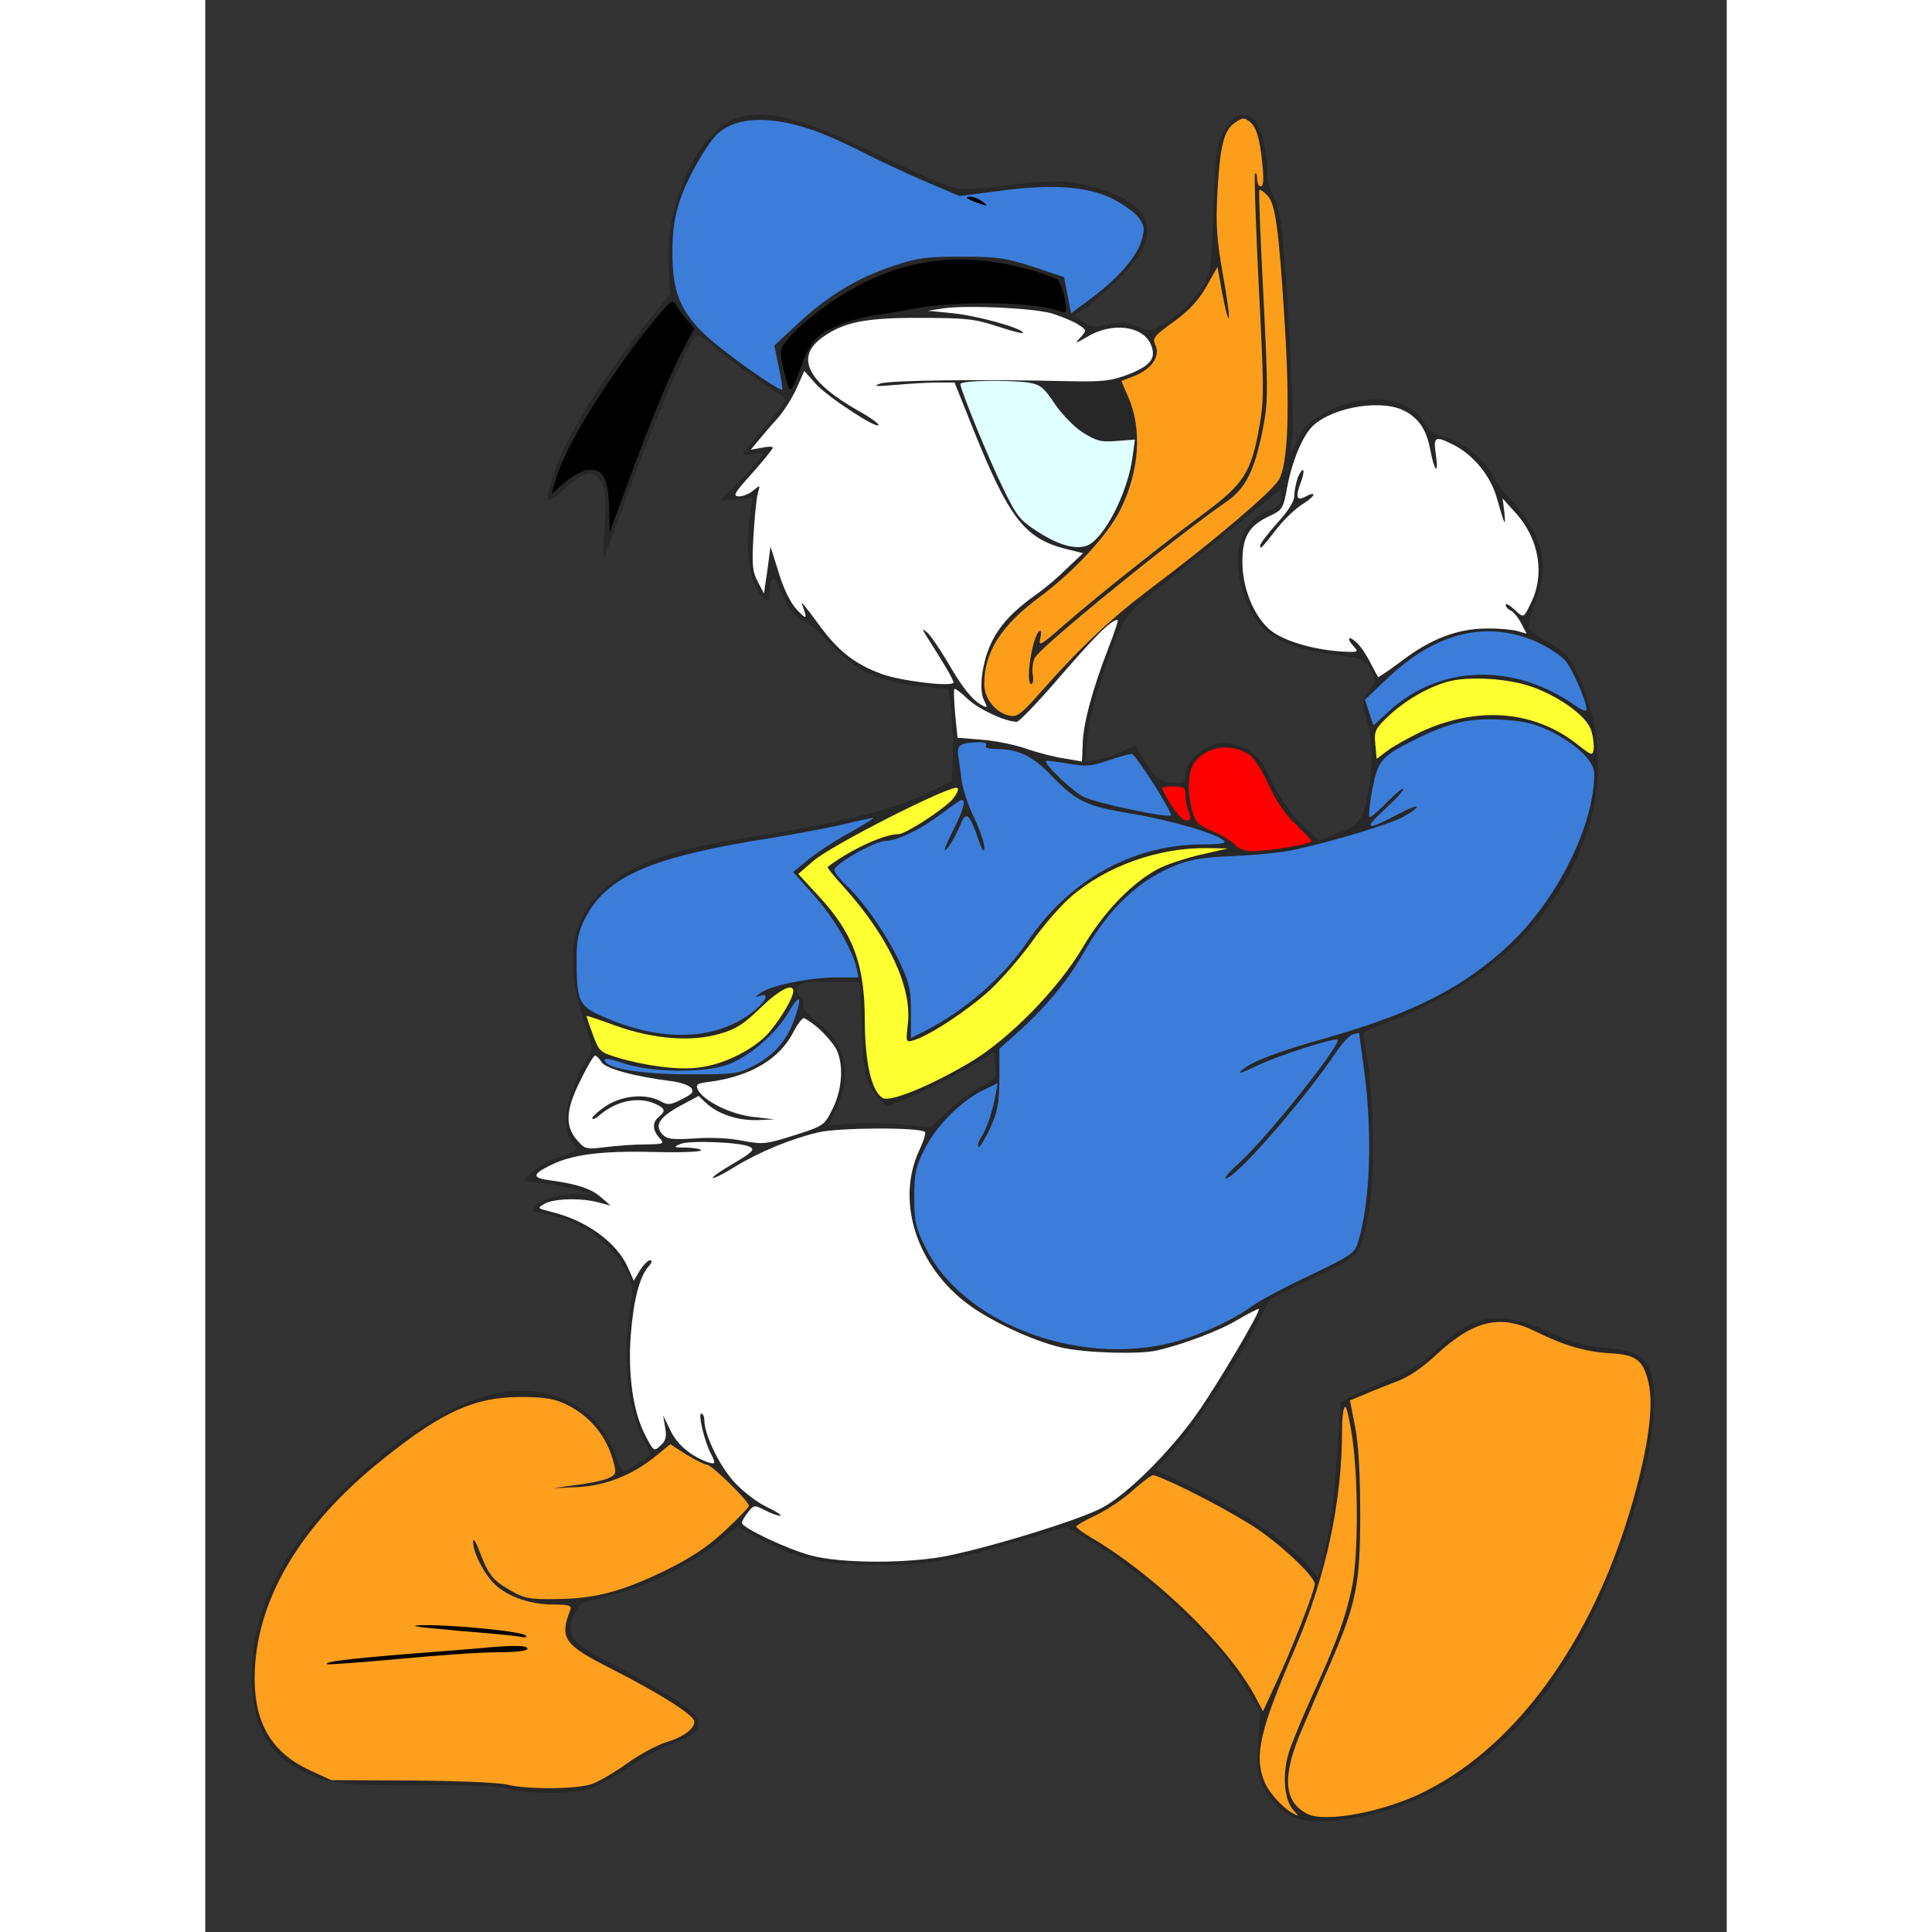 <?xml version="1.0" encoding="UTF-8"?>
<!DOCTYPE svg PUBLIC "-//W3C//DTD SVG 1.1//EN" "http://www.w3.org/Graphics/SVG/1.1/DTD/svg11.dtd">
<!-- Creator: CorelDRAW X5 -->
<svg xmlns="http://www.w3.org/2000/svg" xml:space="preserve" height="500px" width="500px" style="shape-rendering:geometricPrecision; text-rendering:geometricPrecision; image-rendering:optimizeQuality; fill-rule:evenodd; clip-rule:evenodd"
viewBox="0 0 12764 16208"
 xmlns:xlink="http://www.w3.org/1999/xlink"
 version="1.0">
 <rect x="0" y="0" width="12764" height="16208" fill="#333333" stroke="none"/>
 <defs>
  <style type="text/css">
   <![CDATA[
    .fil3 {fill:black}
    .fil0 {fill:rgb(39, 39, 39)}
    .fil1 {fill:#3C7DD9}
    .fil5 {fill:lightcyan}
    .fil2 {fill:#FC9E1A}
    .fil6 {fill:#FDFF30}
    .fil7 {fill:#FE0000}
    .fil8 {fill:#FE9F1D}
    .fil4 {fill:white}
   ]]>
  </style>
 </defs>
 <g id="Layer_x0020_1">
  <path class="fil0" d="M4453 995c-312,92 -603,729 -566,1241l14 229 -172 214c-397,492 -689,958 -798,1273 -94,275 -80,297 89,146 166,-149 232,-163 300,-57 40,60 46,117 31,360 -11,157 -14,283 -9,277 6,-6 71,-180 146,-383 263,-726 526,-1347 621,-1467 23,-26 57,-9 149,74 66,60 223,177 346,263 126,83 240,160 255,174 14,14 -40,100 -129,203 -260,300 -255,292 -146,269 49,-11 92,-11 92,0 0,14 -80,106 -177,206l-180 183 137 -11 137 -9 -20 114c-51,306 -6,615 103,715 54,51 57,49 57,-31 0,-143 43,-166 83,-46 54,146 134,255 209,280 34,9 126,89 203,174 226,246 435,343 821,377l186 17 23 172c11,94 17,269 14,386l-9 214 -214 106c-257,129 -752,252 -1401,352 -755,117 -1061,223 -1313,458 -277,260 -326,592 -157,1098 74,229 77,240 29,315 -177,269 -232,589 -123,712 49,54 46,57 -117,114 -92,34 -197,94 -232,132l-66 69 169 20c92,11 223,37 295,60 117,34 120,37 29,29 -134,-14 -329,34 -386,97 -43,49 -40,51 77,71 275,46 529,220 669,460 69,117 71,134 43,323 -66,426 -20,881 117,1121 34,63 57,114 49,120 -71,57 -197,134 -217,134 -11,0 -49,-66 -77,-146 -143,-403 -563,-609 -1029,-500 -260,63 -581,232 -875,469 -775,618 -1141,1227 -1144,1899 0,369 114,612 357,755 243,143 375,160 1052,157 397,-3 663,6 744,29 166,46 552,46 692,-3 63,-20 209,-103 326,-180 117,-80 277,-166 357,-194 377,-140 297,-252 -446,-638 -403,-209 -452,-263 -383,-432 23,-54 60,-106 80,-112 403,-109 532,-152 723,-246 126,-63 306,-177 400,-252l172 -140 172 94c320,174 549,226 1001,226 446,0 641,-34 1227,-212l363 -109 160 97c558,335 1104,844 1353,1267l112 186 -17 257c-14,226 -9,275 43,372 117,234 277,315 569,289 921,-83 1673,-675 2196,-1727 286,-575 506,-1324 512,-1750 6,-389 -69,-469 -440,-495 -137,-9 -255,-43 -446,-132 -409,-183 -635,-149 -927,140 -129,126 -217,183 -392,255 -123,49 -269,114 -323,143l-100 54 -31 452c-31,426 -60,641 -129,907l-29 109 -114 -129c-152,-172 -566,-446 -944,-626l-306 -146 143 -157c183,-203 483,-655 675,-1007l146 -272 357 -172c395,-186 392,-180 460,-512 66,-317 51,-1101 -31,-1481 -11,-57 -3,-83 37,-94 789,-275 1341,-698 1664,-1273 312,-555 343,-1161 89,-1704 -71,-152 -103,-189 -237,-266 -89,-49 -166,-106 -172,-126 -9,-23 17,-120 57,-220 123,-300 57,-569 -206,-852 -66,-71 -143,-172 -166,-223 -66,-126 -240,-263 -386,-303 -89,-23 -137,-57 -177,-126 -112,-189 -412,-249 -701,-140 -203,77 -286,143 -357,280l-63 123 17 -172c14,-180 -54,-1444 -97,-1753 -14,-100 -46,-212 -69,-249 -26,-40 -46,-120 -46,-183 0,-177 -54,-392 -114,-446 -92,-83 -194,-34 -263,123 -51,114 -63,214 -77,649 -14,463 -23,526 -80,615 -74,123 -217,260 -346,337 -92,54 -103,54 -212,11 -89,-34 -143,-40 -252,-17 -120,26 -149,23 -206,-23l-66 -54 71 -49c140,-97 332,-275 423,-395 246,-312 92,-543 -438,-655 -172,-34 -243,-34 -615,9 -486,54 -360,86 -1144,-283 -626,-295 -875,-355 -1138,-280l0 0zm4570 3180c0,54 -26,80 -114,114 -212,83 -300,343 -214,641 103,360 286,498 755,558 260,34 275,40 326,129 51,92 51,92 -11,177 -57,77 -60,100 -34,194 60,206 69,346 40,566 -46,312 -74,360 -266,435l-160 66 -146 -140c-92,-89 -180,-214 -249,-355 -92,-192 -120,-226 -232,-280 -92,-46 -152,-54 -229,-40 -129,23 -266,154 -266,255 0,57 -14,74 -63,74 -134,0 -194,-37 -269,-169 -43,-71 -80,-134 -86,-140 -3,-6 -49,11 -103,40 -51,29 -143,60 -206,71l-112 20 14 -192c9,-106 60,-317 117,-489 174,-518 197,-552 469,-766 134,-106 420,-335 635,-512 214,-174 392,-320 397,-320 3,-3 6,29 6,63l0 0zm-3517 4452c17,392 34,466 149,592l57 63 140 -54c166,-66 549,-260 672,-343l92 -60 11 114c9,109 6,114 -114,172 -69,34 -194,126 -277,206l-152 143 -240 -26c-129,-14 -323,-17 -426,-9l-189 17 69 -152c132,-283 74,-535 -166,-718 -80,-60 -123,-114 -117,-146 6,-29 -6,-60 -23,-71 -51,-31 -31,-94 37,-109 34,-9 154,-11 263,-9l200 3 14 386 0 0z"/>
  <path class="fil1" d="M5067 1081c97,31 289,114 429,186 137,71 383,186 543,255l289 123 326 -43c449,-60 749,-40 958,66 92,46 189,117 220,160 49,69 51,92 23,189 -43,140 -189,309 -412,478l-180 134 -29 -152 -29 -152 -257 -86c-229,-74 -297,-86 -601,-86 -295,0 -375,11 -572,77 -303,100 -549,249 -798,480l-203 189 37 180c20,97 34,183 29,189 -20,20 -466,-295 -626,-440 -226,-209 -295,-372 -295,-706 0,-189 17,-306 66,-449 63,-192 237,-489 326,-563 157,-129 423,-137 755,-29l0 0z"/>
  <path class="fil2" d="M8754 1015c60,40 92,137 112,343 17,146 11,206 -11,206 -17,0 -31,-29 -31,-63 0,-34 -6,-54 -17,-46 -9,9 6,432 31,941 43,838 46,952 6,1178 -69,389 -129,483 -463,732 -363,269 -909,703 -1184,944 -189,166 -209,177 -192,106 11,-46 9,-71 -6,-63 -60,37 -123,446 -69,446 14,0 20,-37 11,-83 -6,-46 3,-109 20,-140 51,-94 1167,-1004 1610,-1310 157,-109 232,-260 300,-601 46,-232 46,-309 6,-1124 -26,-480 -40,-881 -34,-886 6,-9 34,11 66,43 69,69 97,277 146,1061 46,735 29,1195 -49,1327 -60,100 -543,512 -1084,918 -329,249 -583,489 -907,855 -163,186 -203,217 -263,206 -120,-23 -217,-143 -217,-266 0,-266 140,-489 455,-723 297,-220 581,-526 689,-744 157,-317 183,-675 63,-944l-57 -132 112 -43c143,-57 217,-166 174,-257 -26,-60 -14,-77 154,-197 129,-94 206,-177 275,-297l92 -163 40 223c23,120 46,214 54,206 9,-6 -14,-172 -49,-366 -51,-289 -60,-412 -46,-681 20,-386 54,-526 140,-586 69,-49 80,-51 123,-20l0 0z"/>
  <path class="fil3" d="M6878 2253c123,31 246,74 269,92 23,20 51,92 63,160 17,114 14,126 -29,109 -214,-83 -872,-94 -1247,-23 -86,17 -240,43 -340,57 -103,17 -252,63 -332,103 -154,74 -194,129 -289,392 -26,74 -57,132 -69,123 -9,-6 -34,-83 -54,-172 -34,-149 -31,-163 31,-240 114,-149 429,-380 672,-495 412,-200 849,-234 1324,-106l0 0z"/>
  <path class="fil3" d="M4038 2680l63 77 -97 183c-109,206 -272,603 -475,1155l-137 372 -3 -177c0,-197 -34,-317 -100,-340 -71,-29 -177,11 -283,106l-100 86 31 -109c74,-269 395,-795 775,-1278 177,-220 206,-249 234,-203 14,29 57,86 92,129l0 0z"/>
  <path class="fil4" d="M7115 2634c74,23 169,63 209,89 71,46 71,49 20,106 -51,57 -51,57 49,0 214,-132 480,-97 543,69 43,109 -9,172 -192,243 -143,54 -209,63 -495,57 -729,-17 -1504,-9 -1587,20 -66,23 -37,26 129,11 117,-11 277,-20 355,-20l140 0 160 400c297,738 429,907 769,995l149 37 -137 129c-74,74 -186,169 -249,212 -197,140 -303,252 -377,397 -83,166 -117,409 -66,500 29,57 29,63 -20,37 -83,-46 -163,-146 -292,-369 -69,-114 -143,-223 -169,-243 -43,-34 -43,-31 -3,34 140,217 226,366 226,386 0,43 -446,-11 -606,-71 -232,-86 -372,-200 -540,-435 -83,-114 -140,-183 -126,-152 49,134 43,137 -40,51 -54,-57 -112,-172 -154,-312l-69 -220 -26 197 -29 197 -51 -97c-46,-86 -51,-143 -37,-386 9,-160 26,-320 37,-360 20,-69 20,-69 -37,-23 -31,29 -86,51 -120,51 -57,0 -43,-26 109,-194 97,-109 174,-206 174,-214 0,-11 -43,-11 -92,0l-94 17 57 -69c31,-37 103,-123 163,-189 57,-63 132,-183 166,-260l63 -143 100 112c100,109 523,386 523,340 0,-11 -74,-66 -163,-114 -438,-249 -540,-455 -303,-623 177,-126 366,-163 824,-160 383,0 452,9 649,74 123,40 214,63 206,49 -26,-43 -392,-143 -598,-163l-200 -20 129 -20c197,-29 769,-3 924,46l0 0zm460 2808c-132,340 -212,635 -214,804l-6 143 -146 -26c-83,-11 -226,-49 -317,-80 -94,-34 -263,-69 -375,-77l-206 -17 -20 -197c-9,-112 -14,-206 -6,-212 6,-6 57,31 114,86 92,86 315,189 409,189 20,0 186,-172 366,-383 297,-343 423,-469 480,-472 9,-3 -26,109 -80,243l0 0z"/>
  <path class="fil5" d="M6915 3211c92,17 123,43 212,177 60,89 163,194 234,240 114,71 152,83 286,71l152 -11 -20 146c-40,306 -246,701 -389,746 -100,31 -240,-11 -412,-123 -146,-94 -174,-132 -286,-363 -132,-272 -357,-826 -357,-872 0,-31 409,-37 581,-11l0 0z"/>
  <path class="fil4" d="M10072 3452c120,71 174,160 206,326 34,180 71,212 46,37 -23,-154 -9,-163 154,-80 166,86 309,263 360,452 63,223 74,243 60,109l-14 -114 114 126c194,217 243,518 120,758 -60,123 -57,120 -137,46 -40,-37 -71,-54 -71,-37 0,17 20,37 40,46 23,9 63,57 89,106l46 89 -80 -23c-43,-11 -163,-23 -266,-20 -240,3 -463,89 -706,275 -103,77 -192,137 -194,132 -3,-6 -34,-60 -66,-123 -31,-63 -83,-140 -117,-169 -69,-63 -83,-31 -17,40 40,43 31,46 -120,37 -217,-17 -432,-77 -555,-157 -149,-100 -260,-349 -263,-581 -3,-220 51,-315 226,-397 109,-51 117,-63 149,-240 43,-229 132,-438 217,-518 174,-163 601,-229 781,-117l0 0zm-907 555c-14,43 -29,112 -29,152 0,46 -49,126 -143,229 -77,86 -143,172 -143,189 0,34 0,37 152,-157 57,-71 152,-160 209,-194 106,-66 117,-114 14,-57 -71,37 -80,-3 -31,-132 17,-43 23,-83 17,-92 -9,-9 -29,20 -46,63l0 0z"/>
  <path class="fil1" d="M11176 5388c92,43 197,112 234,154 69,83 200,395 174,418 -9,9 -49,-11 -94,-43 -512,-360 -1138,-340 -1561,51l-129 117 -37 -109 -34 -106 189 -180c412,-389 835,-489 1258,-303l0 0z"/>
  <path class="fil6" d="M11141 5765c246,94 460,255 489,372 14,51 23,120 17,152 -9,51 -17,49 -123,-34 -366,-297 -852,-337 -1333,-112 -100,49 -223,117 -272,154l-92 69 -11 -120c-11,-109 -3,-129 97,-226 137,-134 337,-252 506,-300 180,-51 523,-29 721,46l0 0z"/>
  <path class="fil1" d="M11256 6120c240,114 397,263 397,372 -3,435 -306,1044 -703,1424 -392,369 -812,583 -1556,795 -397,112 -612,194 -692,263 -49,40 -14,31 112,-29 172,-86 663,-243 686,-223 34,37 -598,829 -824,1032 -80,71 -132,132 -114,132 80,0 643,-643 918,-1049 54,-83 120,-154 149,-160 29,-9 51,-11 51,-11 0,3 20,146 43,320 69,526 51,1087 -49,1424 -31,106 -49,117 -412,292 -209,97 -420,212 -475,252 -157,117 -443,249 -675,309 -798,203 -1762,-166 -2070,-798 -83,-166 -94,-217 -94,-420 0,-194 11,-255 80,-392 97,-200 295,-400 480,-498l140 -69 -17 92c-26,146 -74,289 -120,360 -23,34 -34,71 -23,83 9,9 51,-60 94,-152 66,-143 77,-209 80,-418l0 -252 194 -174c206,-189 389,-412 518,-641 212,-372 469,-612 786,-732 117,-46 246,-63 486,-71 180,-9 412,-31 515,-57 352,-80 786,-214 895,-275 166,-94 129,-114 -40,-23 -275,146 -309,137 -129,-29 89,-80 163,-160 163,-177 0,-14 -57,31 -129,103 -69,71 -137,132 -152,132 -11,0 -3,-103 20,-226 51,-255 71,-280 369,-429 269,-134 443,-177 709,-163 172,9 269,29 386,83l0 0z"/>
  <path class="fil1" d="M6549 6254c-11,17 20,29 77,29 194,0 315,57 478,229 209,214 286,252 683,317 332,57 701,166 761,226 20,20 -37,29 -186,29 -583,3 -1112,297 -1464,815 -203,300 -523,578 -864,752l-114 57 0 -220c0,-186 -14,-246 -94,-415 -106,-226 -297,-503 -446,-643 -57,-54 -103,-114 -103,-132 0,-49 343,-243 429,-243 103,-3 303,-100 475,-232 80,-60 154,-112 163,-112 40,0 17,83 -66,246 -46,92 -80,172 -74,174 14,14 86,-106 132,-214 46,-114 74,-94 146,114 34,103 51,129 54,80 0,-40 -40,-154 -86,-252 -49,-100 -94,-237 -103,-300 -9,-66 -20,-160 -29,-212 -14,-97 9,-114 169,-120 49,-3 74,9 63,26l0 0zm1410 326c86,137 149,255 143,260 -26,26 -629,-103 -732,-154 -97,-49 -340,-280 -315,-303 6,-3 86,6 183,23 152,26 197,23 343,-29 92,-31 180,-54 194,-51 14,3 97,117 183,255z"/>
  <path class="fil7" d="M8756 6328c37,23 112,137 163,252 63,140 143,255 229,335 71,69 132,132 132,143 0,23 -363,83 -495,83 -60,0 -117,-20 -146,-54 -29,-31 -112,-83 -189,-114 -120,-51 -146,-77 -169,-169 -46,-154 -37,-326 14,-403 100,-140 309,-174 460,-71l0 0z"/>
  <path class="fil6" d="M6269 6706c-89,94 -395,292 -455,292 -123,0 -415,137 -592,275 -6,6 57,83 140,174 372,415 569,838 532,1144 -17,152 -17,154 46,137 137,-40 460,-255 641,-420 103,-97 263,-280 357,-412 94,-132 237,-297 320,-369 292,-257 732,-415 1135,-412l186 3 -214 49c-117,26 -277,77 -355,114 -220,109 -469,363 -646,663 -209,355 -629,784 -964,978 -343,200 -658,326 -718,289 -92,-57 -146,-289 -149,-641 0,-483 -97,-741 -392,-1058l-166 -180 126 -109c149,-132 1181,-655 1210,-612 11,14 -9,57 -43,94z"/>
  <path class="fil7" d="M8222 6666c0,40 11,103 29,143 23,63 20,74 -23,74 -40,0 -146,-140 -200,-266 -6,-11 34,-20 92,-20 89,0 103,9 103,69l0 0z"/>
  <path class="fil1" d="M5393 6992c-132,74 -289,180 -349,232l-112 92 169 189c166,183 326,455 363,615l17 80 -189 0c-220,0 -558,69 -635,132 -49,34 -49,37 -3,23 77,-29 57,34 -40,117 -312,260 -781,280 -1290,51 -189,-83 -209,-129 -209,-480 0,-154 17,-232 71,-337 180,-357 555,-518 1573,-678 212,-34 483,-86 601,-114 117,-29 229,-51 243,-54 17,0 -80,60 -212,134l0 0z"/>
  <path class="fil6" d="M4933 8313c0,54 -89,209 -192,335 -117,146 -389,286 -609,309 -169,20 -438,-14 -678,-86 -140,-43 -152,-51 -203,-194 -31,-80 -54,-152 -51,-154 3,-3 114,34 246,83 315,112 635,137 872,66 134,-37 203,-83 340,-217 160,-154 275,-212 275,-140l0 0z"/>
  <path class="fil1" d="M4950 8530c-63,189 -169,315 -340,406 -140,74 -169,77 -535,77 -400,0 -698,-46 -723,-112 -11,-29 31,-23 160,20 240,77 663,83 869,11 177,-63 409,-260 512,-440 94,-157 117,-140 57,37l0 0z"/>
  <path class="fil4" d="M5148 8630c57,51 123,129 146,172 63,126 51,337 -31,500 -69,140 -74,143 -323,223 -237,74 -260,77 -429,46 -106,-23 -275,-31 -406,-20 -194,11 -232,6 -272,-37 -66,-74 -23,-143 157,-240l149 -80 60 57c100,94 263,149 426,146l152 -6 -174 -20c-189,-20 -418,-132 -469,-226 -23,-49 -11,-57 109,-71 340,-49 578,-192 695,-423 31,-60 69,-109 83,-109 14,0 71,40 129,89l0 0zm-1824 280c34,54 269,120 586,160 71,9 149,34 166,57 26,31 11,51 -77,94 -97,51 -120,51 -180,17 -123,-66 -317,-49 -452,37 -66,43 -120,92 -120,106 0,14 23,6 51,-17 143,-129 335,-169 478,-103 83,37 89,60 29,109 -57,46 -54,112 6,177 43,49 40,51 -123,54 -92,0 -243,11 -335,23 -160,20 -169,17 -237,-63 -100,-117 -92,-254 34,-503 54,-112 109,-203 120,-203 11,0 37,26 54,54l0 0z"/>
  <path class="fil4" d="M6037 9494c11,9 -11,80 -46,154 -194,412 -37,941 377,1270 192,152 558,326 812,386 197,46 646,60 801,26 217,-49 535,-169 683,-260 92,-54 172,-94 174,-89 20,17 -352,643 -520,881 -232,326 -586,678 -798,789 -183,97 -872,312 -1273,397 -329,71 -915,71 -1170,0 -200,-54 -575,-232 -575,-272 0,-14 23,-54 51,-89 49,-63 54,-63 143,-17 49,26 106,46 126,46 20,-3 -29,-34 -112,-74 -83,-40 -206,-134 -277,-214 -123,-137 -246,-395 -246,-512 0,-31 -11,-57 -26,-57 -29,0 29,240 80,335 46,89 40,97 -43,66 -137,-54 -246,-149 -300,-269l-57 -117 17 100c14,80 6,114 -40,154 -54,51 -57,49 -129,-92 -100,-194 -143,-500 -120,-829 23,-297 74,-498 149,-581 29,-31 34,-54 14,-54 -17,0 -57,40 -86,86l-51 86 -51 -114c-92,-206 -343,-389 -629,-460 -132,-34 -134,-34 -69,-71 80,-46 315,-51 455,-11l100 26 -80 -69c-80,-71 -197,-112 -429,-143 -152,-20 -152,-49 3,-126 177,-89 423,-123 858,-112 223,6 406,0 406,-14 0,-11 -54,-20 -120,-23 -112,0 -117,-3 -51,-31 83,-31 512,-14 583,26 40,23 17,46 -137,137 -103,60 -183,114 -177,123 9,6 92,-34 186,-94 214,-129 478,-237 703,-289 174,-40 849,-43 889,-3l0 0z"/>
  <path class="fil8" d="M11161 11170c234,117 423,172 626,183 220,11 280,60 323,257 37,172 3,469 -100,861 -315,1207 -969,2153 -1776,2557 -337,172 -841,266 -989,189 -200,-103 -214,-317 -43,-712 54,-126 157,-369 232,-538 223,-518 255,-669 255,-1264 0,-335 -14,-592 -43,-735l-43 -220 132 -54c71,-31 194,-80 272,-109 86,-31 212,-117 317,-217 315,-292 540,-346 838,-197l0 0zm-1536 909c49,346 46,961 0,1210 -49,252 -123,463 -317,889 -92,200 -186,429 -214,512 -60,183 -46,403 31,492 54,60 54,60 -3,29 -86,-46 -206,-180 -240,-272 -83,-217 -34,-429 269,-1130 252,-592 386,-1215 386,-1810 0,-109 11,-197 26,-197 14,0 40,126 63,277l0 0zm-1358 435c160,77 392,206 518,286 220,140 523,423 523,489 0,54 -192,546 -317,812l-117 255 -77 -143c-232,-420 -838,-1004 -1364,-1313 -69,-40 -126,-83 -126,-92 0,-11 74,-54 166,-97 89,-43 229,-134 306,-206 80,-71 157,-129 172,-129 17,-3 160,60 317,137z"/>
  <path class="fil8" d="M3003 11770c223,100 372,280 429,523 17,69 9,83 -60,112 -46,17 -166,43 -269,54l-186 26 203 -9c234,-11 463,-100 658,-260l123 -100 134 86c77,46 154,86 174,86 40,0 352,306 352,346 0,11 -92,106 -203,209 -143,134 -283,226 -492,329 -369,180 -595,240 -921,243 -232,3 -272,-6 -392,-77 -146,-83 -180,-132 -257,-335 -26,-71 -49,-103 -49,-71 -3,89 94,277 186,363 112,103 297,166 489,166 132,0 154,9 140,46 -92,237 -54,292 349,495 415,212 692,389 692,440 0,63 -94,132 -237,174 -74,23 -220,100 -326,177 -103,74 -237,152 -292,172 -126,46 -543,49 -718,6 -71,-17 -420,-31 -801,-34l-672 -3 -180 -83c-317,-146 -463,-392 -463,-772 3,-646 377,-1281 1084,-1844 495,-395 764,-515 1147,-515 174,0 275,11 357,51l0 0z"/>
  <path class="fil3" d="M6391 1661c0,6 43,26 94,43 83,29 86,26 37,-11 -51,-40 -132,-57 -132,-31z"/>
  <path class="fil3" d="M2088 13678c252,20 495,43 543,51 51,11 74,9 57,-9 -37,-34 -595,-89 -855,-86 -146,3 -77,14 255,43l0 0z"/>
  <path class="fil3" d="M2345 13824c-63,6 -352,29 -643,51 -520,43 -701,66 -681,86 6,6 275,-14 595,-43 323,-31 698,-57 838,-57 146,0 249,-11 249,-29 0,-29 -112,-31 -357,-9l0 0z"/>
 </g>
</svg>
